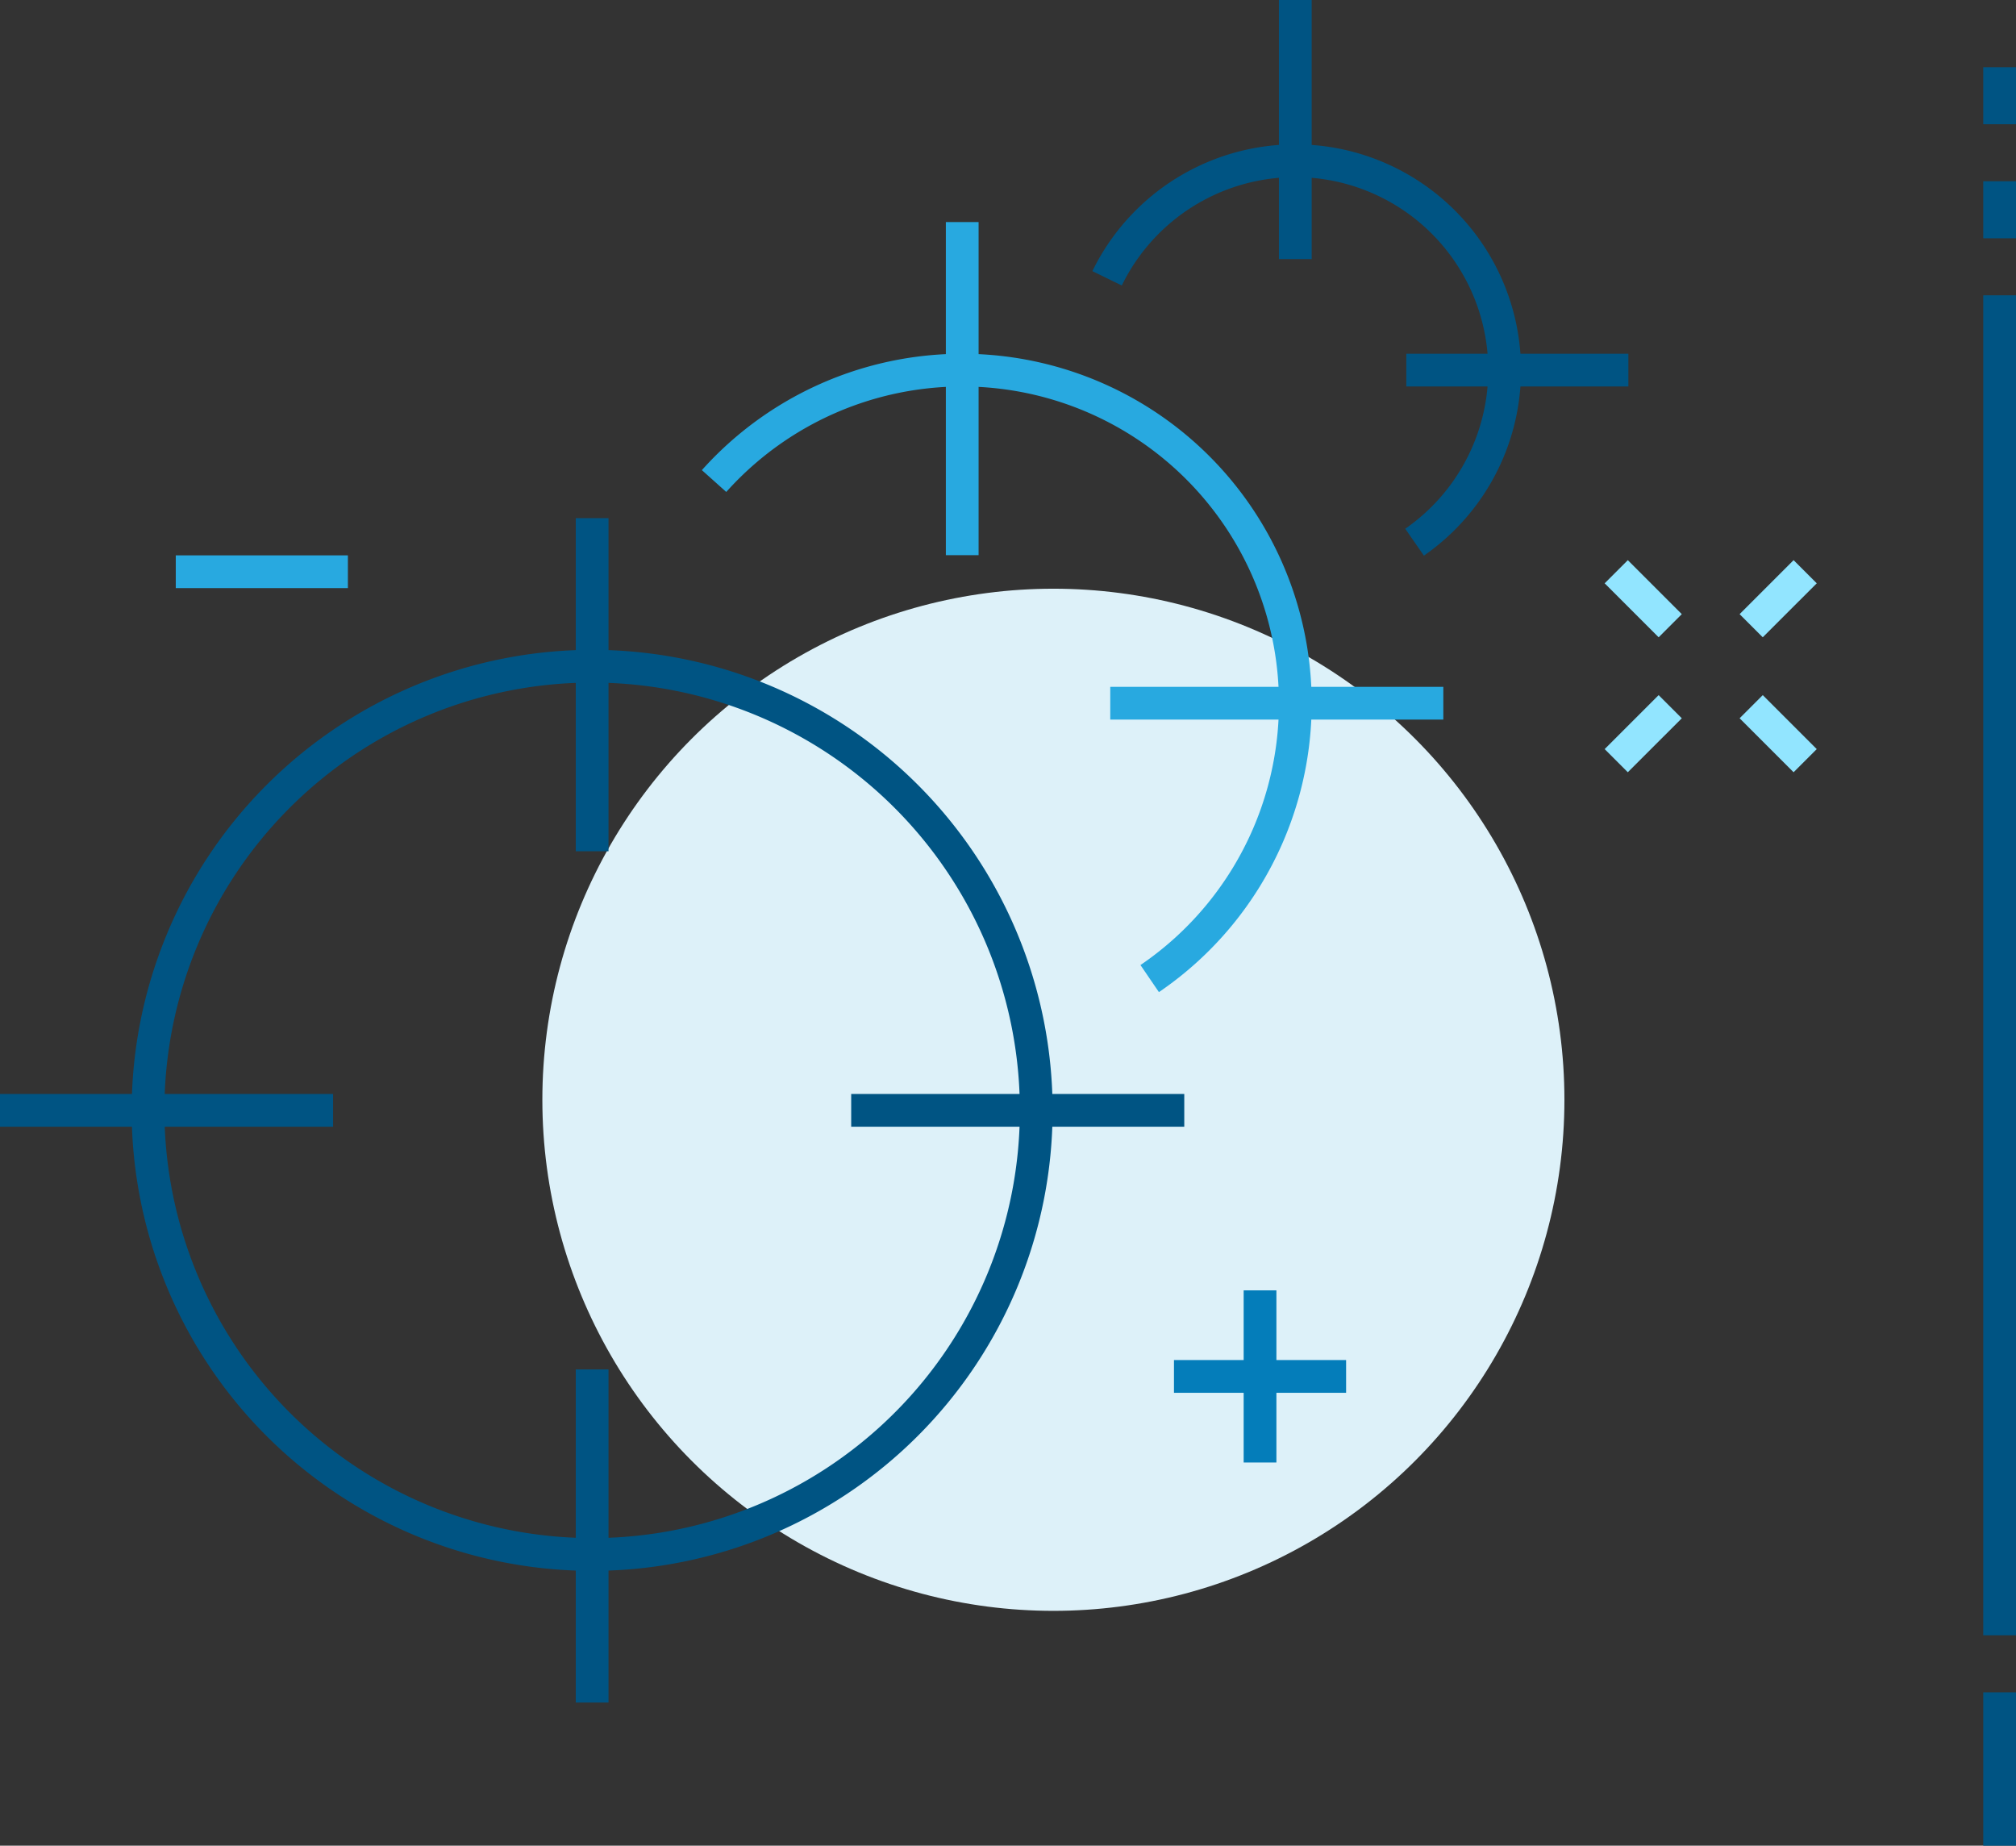 <svg xmlns="http://www.w3.org/2000/svg" width="369.414" height="338.177" viewBox="0 0 369.414 338.177">
  <rect x="0" y="0" width="369.414" height="338.177" fill="#333333" stroke="none"/>
  <g id="img_404" transform="translate(-9.61 -1.464)">
    <circle id="椭圆_9" data-name="椭圆 9" cx="93.642" cy="93.642" r="93.642" transform="translate(108.992 109.33)" fill="#ddf1f9"/>
    <g id="组_62235" data-name="组 62235">
      <path id="直线_252" data-name="直线 252" d="M2.121,12.012-2.121,7.77,7.77-2.121l4.243,4.243Z" transform="translate(305.772 130.948)" fill="#92e5ff"/>
      <path id="直线_253" data-name="直线 253" d="M2.121,12.012-2.121,7.77,7.77-2.121l4.243,4.243Z" transform="translate(330.499 106.221)" fill="#92e5ff"/>
      <path id="直线_254" data-name="直线 254" d="M7.77,12.012-2.121,2.121,2.121-2.121,12.012,7.77Z" transform="translate(330.499 130.948)" fill="#92e5ff"/>
      <path id="直线_255" data-name="直线 255" d="M7.77,12.012-2.121,2.121,2.121-2.121,12.012,7.77Z" transform="translate(305.772 106.221)" fill="#92e5ff"/>
    </g>
    <g id="组_62236" data-name="组 62236">
      <path id="直线_256" data-name="直线 256" d="M3,31.54H-3V0H3Z" transform="translate(240.5 237.891)" fill="#047dba"/>
      <path id="直线_257" data-name="直线 257" d="M31.54,3H0V-3H31.54Z" transform="translate(224.73 253.661)" fill="#047dba"/>
    </g>
    <g id="组_62237" data-name="组 62237">
      <path id="直线_258" data-name="直线 258" d="M31.54,3H0V-3H31.54Z" transform="translate(41.818 106.221)" fill="#28a9e0"/>
    </g>
    <g id="组_62238" data-name="组 62238">
      <path id="椭圆_10" data-name="椭圆 10" d="M81.378-3A84.378,84.378,0,1,1-3,81.378,84.473,84.473,0,0,1,81.378-3Zm0,162.755A78.378,78.378,0,1,0,3,81.378,78.466,78.466,0,0,0,81.378,159.755Z" transform="translate(36.735 123.53)" fill="#005483"/>
      <path id="直线_259" data-name="直线 259" d="M61.033,3H0V-3H61.033Z" transform="translate(165.583 204.908)" fill="#005483"/>
      <path id="直线_260" data-name="直线 260" d="M61.033,3H0V-3H61.033Z" transform="translate(9.61 204.908)" fill="#005483"/>
      <path id="直线_261" data-name="直线 261" d="M3,61.033H-3V0H3Z" transform="translate(118.113 96.404)" fill="#005483"/>
      <path id="直线_262" data-name="直线 262" d="M3,61.033H-3V0H3Z" transform="translate(118.113 252.378)" fill="#005483"/>
      <path id="路径_881" data-name="路径 881" d="M221.971,183.244l-3.381-4.957a58.036,58.036,0,1,0-75.9-86.684l-4.469-4a64.036,64.036,0,1,1,83.751,95.644Z" fill="#28a9e0"/>
      <path id="直线_263" data-name="直线 263" d="M61.033,3H0V-3H61.033Z" transform="translate(213.054 130.311)" fill="#28a9e0"/>
      <path id="直线_264" data-name="直线 264" d="M3,61.033H-3V0H3Z" transform="translate(185.928 42.152)" fill="#28a9e0"/>
      <path id="直线_265" data-name="直线 265" d="M40.689,3H0V-3H40.689Z" transform="translate(267.306 69.278)" fill="#005483"/>
      <path id="直线_266" data-name="直线 266" d="M3,47.47H-3V0H3Z" transform="translate(246.961 1.464)" fill="#005483"/>
      <path id="路径_882" data-name="路径 882" d="M270.528,103.273l-3.422-4.928A35.366,35.366,0,1,0,215.17,53.773l-5.391-2.634a41.367,41.367,0,1,1,60.748,52.134Z" fill="#005483"/>
    </g>
    <g id="组_62239" data-name="组 62239" transform="translate(31.348 348.109) rotate(-90)">
      <path id="直线_267" data-name="直线 267" d="M10.448,3H0V-3H10.448Z" transform="translate(302.985 344.675)" fill="#005483"/>
      <path id="直线_270" data-name="直线 270" d="M28.1,3H0V-3H28.1Z" transform="translate(8.468 344.675)" fill="#005483"/>
      <path id="直线_268" data-name="直线 268" d="M10.448,3H0V-3H10.448Z" transform="translate(323.881 344.675)" fill="#005483"/>
      <path id="直线_269" data-name="直线 269" d="M245.522,3H0V-3H245.522Z" transform="translate(47.015 344.675)" fill="#005483"/>
    </g>
  </g>
</svg>
